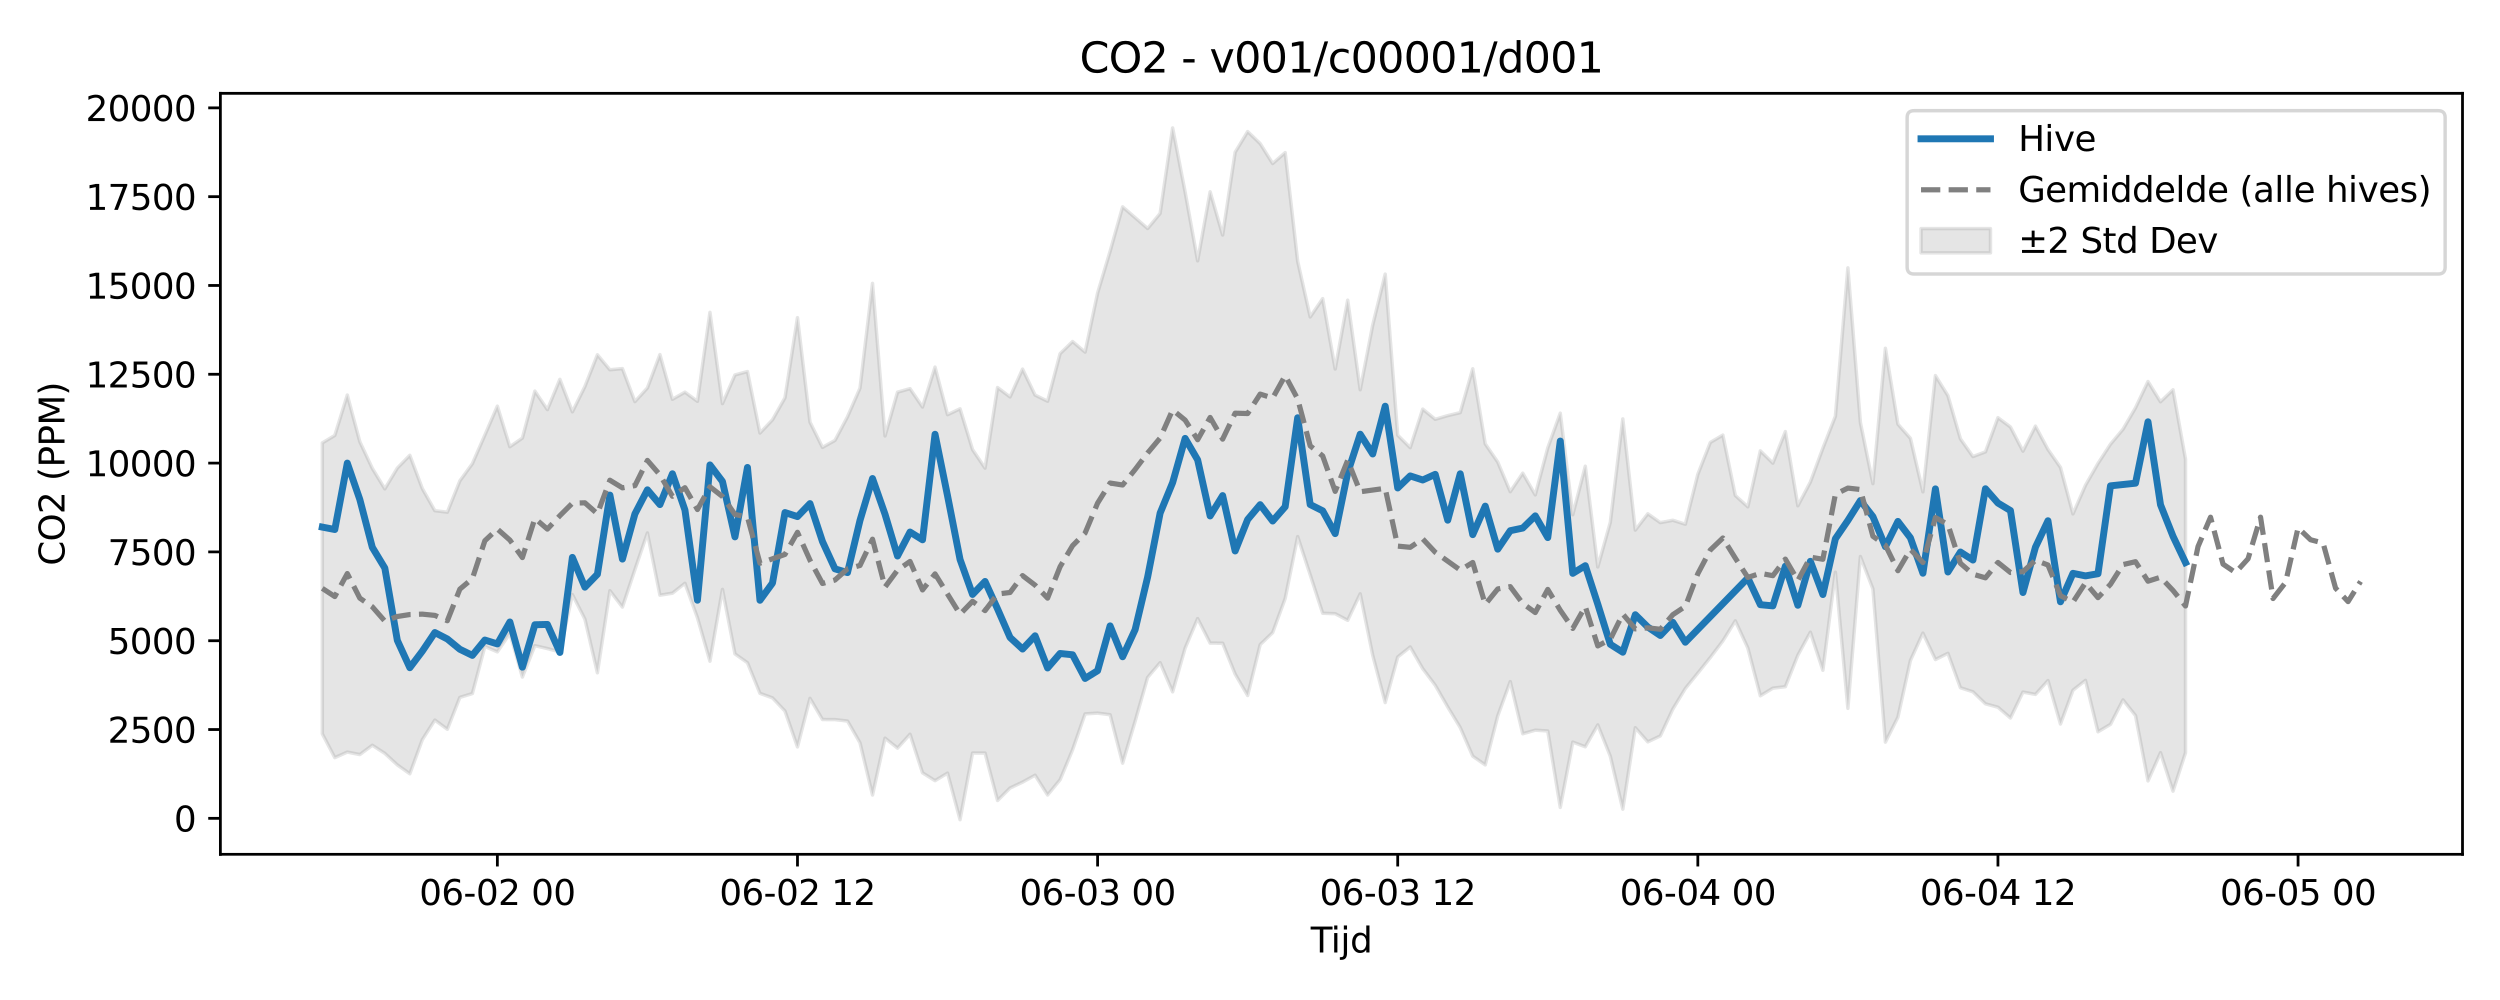 <?xml version="1.0" encoding="utf-8" standalone="no"?>
<!DOCTYPE svg PUBLIC "-//W3C//DTD SVG 1.1//EN"
  "http://www.w3.org/Graphics/SVG/1.1/DTD/svg11.dtd">
<svg xmlns:xlink="http://www.w3.org/1999/xlink" width="720pt" height="288pt" viewBox="0 0 720 288" xmlns="http://www.w3.org/2000/svg" version="1.1">
 <defs>
  <style type="text/css">*{stroke-linejoin: round; stroke-linecap: butt}</style>
 </defs>
 <g id="figure_1">
  <g id="patch_1">
   <path d="M 0 288 
L 720 288 
L 720 0 
L 0 0 
z
" style="fill: #ffffff"/>
  </g>
  <g id="axes_1">
   <g id="patch_2">
    <path d="M 63.47 246.04 
L 709.2 246.04 
L 709.2 26.88 
L 63.47 26.88 
z
" style="fill: #ffffff"/>
   </g>
   <g id="FillBetweenPolyCollection_1">
    <defs>
     <path id="md977f53e1f" d="M 92.821 -160.438 
L 92.821 -76.666 
L 96.423 -69.795 
L 100.024 -71.397 
L 103.626 -70.68 
L 107.227 -73.363 
L 110.828 -71.029 
L 114.43 -67.706 
L 118.031 -65.147 
L 121.633 -74.966 
L 125.234 -80.617 
L 128.835 -77.968 
L 132.437 -87.15 
L 136.038 -88.252 
L 139.639 -101.834 
L 143.241 -100.257 
L 146.842 -105.578 
L 150.444 -93.008 
L 154.045 -102.047 
L 157.646 -101.211 
L 161.248 -100.236 
L 164.849 -116.774 
L 168.451 -109.688 
L 172.052 -94.23 
L 175.653 -117.886 
L 179.255 -113.158 
L 182.856 -123.954 
L 186.458 -134.523 
L 190.059 -116.588 
L 193.66 -117.158 
L 197.262 -120.013 
L 200.863 -110.102 
L 204.465 -97.567 
L 208.066 -118.265 
L 211.667 -99.675 
L 215.269 -97.133 
L 218.87 -88.314 
L 222.472 -87.012 
L 226.073 -83.213 
L 229.674 -72.883 
L 233.276 -86.874 
L 236.877 -80.772 
L 240.479 -80.747 
L 244.08 -80.342 
L 247.681 -74.076 
L 251.283 -59.028 
L 254.884 -75.405 
L 258.486 -72.541 
L 262.087 -76.539 
L 265.688 -65.428 
L 269.29 -63.16 
L 272.891 -65.345 
L 276.492 -51.922 
L 280.094 -71.128 
L 283.695 -71.117 
L 287.297 -57.455 
L 290.898 -61.055 
L 294.499 -62.745 
L 298.101 -64.737 
L 301.702 -59.037 
L 305.304 -63.426 
L 308.905 -72.067 
L 312.506 -82.403 
L 316.108 -82.618 
L 319.709 -82.153 
L 323.311 -68.209 
L 326.912 -80.244 
L 330.513 -92.896 
L 334.115 -97.152 
L 337.716 -88.748 
L 341.318 -101.334 
L 344.919 -109.847 
L 348.52 -102.78 
L 352.122 -102.758 
L 355.723 -93.853 
L 359.325 -87.694 
L 362.926 -102.353 
L 366.527 -105.808 
L 370.129 -115.62 
L 373.73 -133.458 
L 377.332 -122.473 
L 380.933 -111.38 
L 384.534 -111.251 
L 388.136 -109.346 
L 391.737 -116.989 
L 395.338 -99.314 
L 398.94 -85.659 
L 402.541 -98.775 
L 406.143 -101.677 
L 409.744 -95.427 
L 413.345 -90.651 
L 416.947 -84.391 
L 420.548 -78.47 
L 424.15 -70.212 
L 427.751 -67.707 
L 431.352 -81.826 
L 434.954 -91.708 
L 438.555 -76.673 
L 442.157 -77.708 
L 445.758 -77.48 
L 449.359 -55.468 
L 452.961 -74.274 
L 456.562 -72.922 
L 460.164 -79.229 
L 463.765 -70.224 
L 467.366 -54.949 
L 470.968 -78.418 
L 474.569 -74.336 
L 478.171 -76.053 
L 481.772 -83.774 
L 485.373 -89.702 
L 488.975 -94.149 
L 492.576 -98.644 
L 496.178 -103.402 
L 499.779 -109.195 
L 503.38 -101.37 
L 506.982 -87.606 
L 510.583 -89.803 
L 514.184 -90.233 
L 517.786 -99.302 
L 521.387 -105.922 
L 524.989 -94.956 
L 528.59 -123.201 
L 532.191 -83.991 
L 535.793 -127.722 
L 539.394 -118.406 
L 542.996 -74.262 
L 546.597 -81.434 
L 550.198 -97.772 
L 553.8 -105.661 
L 557.401 -98.048 
L 561.003 -99.842 
L 564.604 -89.931 
L 568.205 -88.764 
L 571.807 -85.301 
L 575.408 -84.313 
L 579.01 -81.213 
L 582.611 -88.68 
L 586.212 -88.005 
L 589.814 -92 
L 593.415 -79.476 
L 597.017 -89.213 
L 600.618 -92.055 
L 604.219 -77.242 
L 607.821 -79.384 
L 611.422 -86.43 
L 615.024 -81.914 
L 618.625 -63.091 
L 622.226 -71.228 
L 625.828 -60.145 
L 629.429 -71.213 
L 629.429 -155.747 
L 629.429 -155.747 
L 625.828 -175.746 
L 622.226 -172.283 
L 618.625 -178.134 
L 615.024 -170.548 
L 611.422 -164.375 
L 607.821 -160.075 
L 604.219 -154.521 
L 600.618 -148.239 
L 597.017 -139.997 
L 593.415 -153.389 
L 589.814 -158.559 
L 586.212 -165.279 
L 582.611 -158.064 
L 579.01 -165.025 
L 575.408 -167.708 
L 571.807 -157.866 
L 568.205 -156.508 
L 564.604 -161.613 
L 561.003 -174.044 
L 557.401 -179.834 
L 553.8 -146.352 
L 550.198 -161.759 
L 546.597 -165.844 
L 542.996 -187.699 
L 539.394 -148.713 
L 535.793 -166.329 
L 532.191 -210.866 
L 528.59 -168.121 
L 524.989 -158.907 
L 521.387 -149.166 
L 517.786 -142.337 
L 514.184 -163.704 
L 510.583 -154.611 
L 506.982 -158.155 
L 503.38 -142.032 
L 499.779 -145.288 
L 496.178 -162.704 
L 492.576 -160.578 
L 488.975 -151.399 
L 485.373 -137.027 
L 481.772 -138.168 
L 478.171 -137.485 
L 474.569 -140.029 
L 470.968 -135.332 
L 467.366 -167.361 
L 463.765 -137.544 
L 460.164 -124.718 
L 456.562 -153.734 
L 452.961 -139.76 
L 449.359 -169.011 
L 445.758 -159.015 
L 442.157 -145.474 
L 438.555 -151.736 
L 434.954 -146.394 
L 431.352 -154.927 
L 427.751 -160.161 
L 424.15 -181.798 
L 420.548 -169.161 
L 416.947 -168.302 
L 413.345 -167.244 
L 409.744 -170.182 
L 406.143 -159.071 
L 402.541 -162.669 
L 398.94 -209.066 
L 395.338 -194.357 
L 391.737 -175.751 
L 388.136 -201.558 
L 384.534 -181.722 
L 380.933 -201.997 
L 377.332 -196.712 
L 373.73 -212.756 
L 370.129 -244.054 
L 366.527 -240.908 
L 362.926 -246.646 
L 359.325 -250.106 
L 355.723 -244.151 
L 352.122 -220.302 
L 348.52 -232.76 
L 344.919 -212.872 
L 341.318 -232.686 
L 337.716 -251.158 
L 334.115 -226.536 
L 330.513 -222.183 
L 326.912 -225.323 
L 323.311 -228.429 
L 319.709 -215.618 
L 316.108 -203.591 
L 312.506 -186.586 
L 308.905 -189.642 
L 305.304 -186.147 
L 301.702 -172.445 
L 298.101 -174.217 
L 294.499 -181.702 
L 290.898 -173.677 
L 287.297 -176.391 
L 283.695 -153.179 
L 280.094 -158.526 
L 276.492 -170.269 
L 272.891 -168.569 
L 269.29 -182.279 
L 265.688 -170.776 
L 262.087 -176.071 
L 258.486 -175.058 
L 254.884 -162.447 
L 251.283 -206.391 
L 247.681 -176.218 
L 244.08 -167.98 
L 240.479 -161.168 
L 236.877 -159.151 
L 233.276 -166.44 
L 229.674 -196.514 
L 226.073 -173.44 
L 222.472 -167.089 
L 218.87 -163.283 
L 215.269 -180.995 
L 211.667 -180.016 
L 208.066 -171.759 
L 204.465 -198.045 
L 200.863 -172.416 
L 197.262 -175.065 
L 193.66 -173.004 
L 190.059 -185.886 
L 186.458 -176.278 
L 182.856 -172.33 
L 179.255 -181.848 
L 175.653 -181.511 
L 172.052 -185.818 
L 168.451 -176.689 
L 164.849 -169.393 
L 161.248 -178.76 
L 157.646 -170.03 
L 154.045 -175.371 
L 150.444 -161.833 
L 146.842 -159.341 
L 143.241 -171.034 
L 139.639 -162.691 
L 136.038 -154.461 
L 132.437 -149.505 
L 128.835 -140.492 
L 125.234 -140.922 
L 121.633 -147.29 
L 118.031 -156.882 
L 114.43 -153.195 
L 110.828 -147.209 
L 107.227 -153.119 
L 103.626 -160.793 
L 100.024 -174.234 
L 96.423 -162.597 
L 92.821 -160.438 
z
" style="stroke: #808080; stroke-opacity: 0.2"/>
    </defs>
    <g clip-path="url(#pacf38c6a96)">
     <use xlink:href="#md977f53e1f" x="0" y="288" style="fill: #808080; fill-opacity: 0.2; stroke: #808080; stroke-opacity: 0.2"/>
    </g>
   </g>
   <g id="matplotlib.axis_1">
    <g id="xtick_1">
     <g id="line2d_1">
      <defs>
       <path id="m03b607ea4e" d="M 0 0 
L 0 3.5 
" style="stroke: #000000; stroke-width: 0.8"/>
      </defs>
      <g>
       <use xlink:href="#m03b607ea4e" x="143.241" y="246.04" style="stroke: #000000; stroke-width: 0.8"/>
      </g>
     </g>
     <g id="text_1">
      <!-- 06-02 00 -->
      <g transform="translate(120.76 260.638) scale(0.1 -0.1)">
       <defs>
        <path id="DejaVuSans-30" d="M 2034 4250 
Q 1547 4250 1301 3770 
Q 1056 3291 1056 2328 
Q 1056 1369 1301 889 
Q 1547 409 2034 409 
Q 2525 409 2770 889 
Q 3016 1369 3016 2328 
Q 3016 3291 2770 3770 
Q 2525 4250 2034 4250 
z
M 2034 4750 
Q 2819 4750 3233 4129 
Q 3647 3509 3647 2328 
Q 3647 1150 3233 529 
Q 2819 -91 2034 -91 
Q 1250 -91 836 529 
Q 422 1150 422 2328 
Q 422 3509 836 4129 
Q 1250 4750 2034 4750 
z
" transform="scale(0.016)"/>
        <path id="DejaVuSans-36" d="M 2113 2584 
Q 1688 2584 1439 2293 
Q 1191 2003 1191 1497 
Q 1191 994 1439 701 
Q 1688 409 2113 409 
Q 2538 409 2786 701 
Q 3034 994 3034 1497 
Q 3034 2003 2786 2293 
Q 2538 2584 2113 2584 
z
M 3366 4563 
L 3366 3988 
Q 3128 4100 2886 4159 
Q 2644 4219 2406 4219 
Q 1781 4219 1451 3797 
Q 1122 3375 1075 2522 
Q 1259 2794 1537 2939 
Q 1816 3084 2150 3084 
Q 2853 3084 3261 2657 
Q 3669 2231 3669 1497 
Q 3669 778 3244 343 
Q 2819 -91 2113 -91 
Q 1303 -91 875 529 
Q 447 1150 447 2328 
Q 447 3434 972 4092 
Q 1497 4750 2381 4750 
Q 2619 4750 2861 4703 
Q 3103 4656 3366 4563 
z
" transform="scale(0.016)"/>
        <path id="DejaVuSans-2d" d="M 313 2009 
L 1997 2009 
L 1997 1497 
L 313 1497 
L 313 2009 
z
" transform="scale(0.016)"/>
        <path id="DejaVuSans-32" d="M 1228 531 
L 3431 531 
L 3431 0 
L 469 0 
L 469 531 
Q 828 903 1448 1529 
Q 2069 2156 2228 2338 
Q 2531 2678 2651 2914 
Q 2772 3150 2772 3378 
Q 2772 3750 2511 3984 
Q 2250 4219 1831 4219 
Q 1534 4219 1204 4116 
Q 875 4013 500 3803 
L 500 4441 
Q 881 4594 1212 4672 
Q 1544 4750 1819 4750 
Q 2544 4750 2975 4387 
Q 3406 4025 3406 3419 
Q 3406 3131 3298 2873 
Q 3191 2616 2906 2266 
Q 2828 2175 2409 1742 
Q 1991 1309 1228 531 
z
" transform="scale(0.016)"/>
        <path id="DejaVuSans-20" transform="scale(0.016)"/>
       </defs>
       <use xlink:href="#DejaVuSans-30"/>
       <use xlink:href="#DejaVuSans-36" transform="translate(63.623 0)"/>
       <use xlink:href="#DejaVuSans-2d" transform="translate(127.246 0)"/>
       <use xlink:href="#DejaVuSans-30" transform="translate(163.33 0)"/>
       <use xlink:href="#DejaVuSans-32" transform="translate(226.953 0)"/>
       <use xlink:href="#DejaVuSans-20" transform="translate(290.576 0)"/>
       <use xlink:href="#DejaVuSans-30" transform="translate(322.363 0)"/>
       <use xlink:href="#DejaVuSans-30" transform="translate(385.986 0)"/>
      </g>
     </g>
    </g>
    <g id="xtick_2">
     <g id="line2d_2">
      <g>
       <use xlink:href="#m03b607ea4e" x="229.674" y="246.04" style="stroke: #000000; stroke-width: 0.8"/>
      </g>
     </g>
     <g id="text_2">
      <!-- 06-02 12 -->
      <g transform="translate(207.194 260.638) scale(0.1 -0.1)">
       <defs>
        <path id="DejaVuSans-31" d="M 794 531 
L 1825 531 
L 1825 4091 
L 703 3866 
L 703 4441 
L 1819 4666 
L 2450 4666 
L 2450 531 
L 3481 531 
L 3481 0 
L 794 0 
L 794 531 
z
" transform="scale(0.016)"/>
       </defs>
       <use xlink:href="#DejaVuSans-30"/>
       <use xlink:href="#DejaVuSans-36" transform="translate(63.623 0)"/>
       <use xlink:href="#DejaVuSans-2d" transform="translate(127.246 0)"/>
       <use xlink:href="#DejaVuSans-30" transform="translate(163.33 0)"/>
       <use xlink:href="#DejaVuSans-32" transform="translate(226.953 0)"/>
       <use xlink:href="#DejaVuSans-20" transform="translate(290.576 0)"/>
       <use xlink:href="#DejaVuSans-31" transform="translate(322.363 0)"/>
       <use xlink:href="#DejaVuSans-32" transform="translate(385.986 0)"/>
      </g>
     </g>
    </g>
    <g id="xtick_3">
     <g id="line2d_3">
      <g>
       <use xlink:href="#m03b607ea4e" x="316.108" y="246.04" style="stroke: #000000; stroke-width: 0.8"/>
      </g>
     </g>
     <g id="text_3">
      <!-- 06-03 00 -->
      <g transform="translate(293.627 260.638) scale(0.1 -0.1)">
       <defs>
        <path id="DejaVuSans-33" d="M 2597 2516 
Q 3050 2419 3304 2112 
Q 3559 1806 3559 1356 
Q 3559 666 3084 287 
Q 2609 -91 1734 -91 
Q 1441 -91 1130 -33 
Q 819 25 488 141 
L 488 750 
Q 750 597 1062 519 
Q 1375 441 1716 441 
Q 2309 441 2620 675 
Q 2931 909 2931 1356 
Q 2931 1769 2642 2001 
Q 2353 2234 1838 2234 
L 1294 2234 
L 1294 2753 
L 1863 2753 
Q 2328 2753 2575 2939 
Q 2822 3125 2822 3475 
Q 2822 3834 2567 4026 
Q 2313 4219 1838 4219 
Q 1578 4219 1281 4162 
Q 984 4106 628 3988 
L 628 4550 
Q 988 4650 1302 4700 
Q 1616 4750 1894 4750 
Q 2613 4750 3031 4423 
Q 3450 4097 3450 3541 
Q 3450 3153 3228 2886 
Q 3006 2619 2597 2516 
z
" transform="scale(0.016)"/>
       </defs>
       <use xlink:href="#DejaVuSans-30"/>
       <use xlink:href="#DejaVuSans-36" transform="translate(63.623 0)"/>
       <use xlink:href="#DejaVuSans-2d" transform="translate(127.246 0)"/>
       <use xlink:href="#DejaVuSans-30" transform="translate(163.33 0)"/>
       <use xlink:href="#DejaVuSans-33" transform="translate(226.953 0)"/>
       <use xlink:href="#DejaVuSans-20" transform="translate(290.576 0)"/>
       <use xlink:href="#DejaVuSans-30" transform="translate(322.363 0)"/>
       <use xlink:href="#DejaVuSans-30" transform="translate(385.986 0)"/>
      </g>
     </g>
    </g>
    <g id="xtick_4">
     <g id="line2d_4">
      <g>
       <use xlink:href="#m03b607ea4e" x="402.541" y="246.04" style="stroke: #000000; stroke-width: 0.8"/>
      </g>
     </g>
     <g id="text_4">
      <!-- 06-03 12 -->
      <g transform="translate(380.061 260.638) scale(0.1 -0.1)">
       <use xlink:href="#DejaVuSans-30"/>
       <use xlink:href="#DejaVuSans-36" transform="translate(63.623 0)"/>
       <use xlink:href="#DejaVuSans-2d" transform="translate(127.246 0)"/>
       <use xlink:href="#DejaVuSans-30" transform="translate(163.33 0)"/>
       <use xlink:href="#DejaVuSans-33" transform="translate(226.953 0)"/>
       <use xlink:href="#DejaVuSans-20" transform="translate(290.576 0)"/>
       <use xlink:href="#DejaVuSans-31" transform="translate(322.363 0)"/>
       <use xlink:href="#DejaVuSans-32" transform="translate(385.986 0)"/>
      </g>
     </g>
    </g>
    <g id="xtick_5">
     <g id="line2d_5">
      <g>
       <use xlink:href="#m03b607ea4e" x="488.975" y="246.04" style="stroke: #000000; stroke-width: 0.8"/>
      </g>
     </g>
     <g id="text_5">
      <!-- 06-04 00 -->
      <g transform="translate(466.494 260.638) scale(0.1 -0.1)">
       <defs>
        <path id="DejaVuSans-34" d="M 2419 4116 
L 825 1625 
L 2419 1625 
L 2419 4116 
z
M 2253 4666 
L 3047 4666 
L 3047 1625 
L 3713 1625 
L 3713 1100 
L 3047 1100 
L 3047 0 
L 2419 0 
L 2419 1100 
L 313 1100 
L 313 1709 
L 2253 4666 
z
" transform="scale(0.016)"/>
       </defs>
       <use xlink:href="#DejaVuSans-30"/>
       <use xlink:href="#DejaVuSans-36" transform="translate(63.623 0)"/>
       <use xlink:href="#DejaVuSans-2d" transform="translate(127.246 0)"/>
       <use xlink:href="#DejaVuSans-30" transform="translate(163.33 0)"/>
       <use xlink:href="#DejaVuSans-34" transform="translate(226.953 0)"/>
       <use xlink:href="#DejaVuSans-20" transform="translate(290.576 0)"/>
       <use xlink:href="#DejaVuSans-30" transform="translate(322.363 0)"/>
       <use xlink:href="#DejaVuSans-30" transform="translate(385.986 0)"/>
      </g>
     </g>
    </g>
    <g id="xtick_6">
     <g id="line2d_6">
      <g>
       <use xlink:href="#m03b607ea4e" x="575.408" y="246.04" style="stroke: #000000; stroke-width: 0.8"/>
      </g>
     </g>
     <g id="text_6">
      <!-- 06-04 12 -->
      <g transform="translate(552.928 260.638) scale(0.1 -0.1)">
       <use xlink:href="#DejaVuSans-30"/>
       <use xlink:href="#DejaVuSans-36" transform="translate(63.623 0)"/>
       <use xlink:href="#DejaVuSans-2d" transform="translate(127.246 0)"/>
       <use xlink:href="#DejaVuSans-30" transform="translate(163.33 0)"/>
       <use xlink:href="#DejaVuSans-34" transform="translate(226.953 0)"/>
       <use xlink:href="#DejaVuSans-20" transform="translate(290.576 0)"/>
       <use xlink:href="#DejaVuSans-31" transform="translate(322.363 0)"/>
       <use xlink:href="#DejaVuSans-32" transform="translate(385.986 0)"/>
      </g>
     </g>
    </g>
    <g id="xtick_7">
     <g id="line2d_7">
      <g>
       <use xlink:href="#m03b607ea4e" x="661.842" y="246.04" style="stroke: #000000; stroke-width: 0.8"/>
      </g>
     </g>
     <g id="text_7">
      <!-- 06-05 00 -->
      <g transform="translate(639.361 260.638) scale(0.1 -0.1)">
       <defs>
        <path id="DejaVuSans-35" d="M 691 4666 
L 3169 4666 
L 3169 4134 
L 1269 4134 
L 1269 2991 
Q 1406 3038 1543 3061 
Q 1681 3084 1819 3084 
Q 2600 3084 3056 2656 
Q 3513 2228 3513 1497 
Q 3513 744 3044 326 
Q 2575 -91 1722 -91 
Q 1428 -91 1123 -41 
Q 819 9 494 109 
L 494 744 
Q 775 591 1075 516 
Q 1375 441 1709 441 
Q 2250 441 2565 725 
Q 2881 1009 2881 1497 
Q 2881 1984 2565 2268 
Q 2250 2553 1709 2553 
Q 1456 2553 1204 2497 
Q 953 2441 691 2322 
L 691 4666 
z
" transform="scale(0.016)"/>
       </defs>
       <use xlink:href="#DejaVuSans-30"/>
       <use xlink:href="#DejaVuSans-36" transform="translate(63.623 0)"/>
       <use xlink:href="#DejaVuSans-2d" transform="translate(127.246 0)"/>
       <use xlink:href="#DejaVuSans-30" transform="translate(163.33 0)"/>
       <use xlink:href="#DejaVuSans-35" transform="translate(226.953 0)"/>
       <use xlink:href="#DejaVuSans-20" transform="translate(290.576 0)"/>
       <use xlink:href="#DejaVuSans-30" transform="translate(322.363 0)"/>
       <use xlink:href="#DejaVuSans-30" transform="translate(385.986 0)"/>
      </g>
     </g>
    </g>
    <g id="text_8">
     <!-- Tijd -->
     <g transform="translate(377.485 274.317) scale(0.1 -0.1)">
      <defs>
       <path id="DejaVuSans-54" d="M -19 4666 
L 3928 4666 
L 3928 4134 
L 2272 4134 
L 2272 0 
L 1638 0 
L 1638 4134 
L -19 4134 
L -19 4666 
z
" transform="scale(0.016)"/>
       <path id="DejaVuSans-69" d="M 603 3500 
L 1178 3500 
L 1178 0 
L 603 0 
L 603 3500 
z
M 603 4863 
L 1178 4863 
L 1178 4134 
L 603 4134 
L 603 4863 
z
" transform="scale(0.016)"/>
       <path id="DejaVuSans-6a" d="M 603 3500 
L 1178 3500 
L 1178 -63 
Q 1178 -731 923 -1031 
Q 669 -1331 103 -1331 
L -116 -1331 
L -116 -844 
L 38 -844 
Q 366 -844 484 -692 
Q 603 -541 603 -63 
L 603 3500 
z
M 603 4863 
L 1178 4863 
L 1178 4134 
L 603 4134 
L 603 4863 
z
" transform="scale(0.016)"/>
       <path id="DejaVuSans-64" d="M 2906 2969 
L 2906 4863 
L 3481 4863 
L 3481 0 
L 2906 0 
L 2906 525 
Q 2725 213 2448 61 
Q 2172 -91 1784 -91 
Q 1150 -91 751 415 
Q 353 922 353 1747 
Q 353 2572 751 3078 
Q 1150 3584 1784 3584 
Q 2172 3584 2448 3432 
Q 2725 3281 2906 2969 
z
M 947 1747 
Q 947 1113 1208 752 
Q 1469 391 1925 391 
Q 2381 391 2643 752 
Q 2906 1113 2906 1747 
Q 2906 2381 2643 2742 
Q 2381 3103 1925 3103 
Q 1469 3103 1208 2742 
Q 947 2381 947 1747 
z
" transform="scale(0.016)"/>
      </defs>
      <use xlink:href="#DejaVuSans-54"/>
      <use xlink:href="#DejaVuSans-69" transform="translate(57.959 0)"/>
      <use xlink:href="#DejaVuSans-6a" transform="translate(85.742 0)"/>
      <use xlink:href="#DejaVuSans-64" transform="translate(113.525 0)"/>
     </g>
    </g>
   </g>
   <g id="matplotlib.axis_2">
    <g id="ytick_1">
     <g id="line2d_8">
      <defs>
       <path id="m7df8b1a433" d="M 0 0 
L -3.5 0 
" style="stroke: #000000; stroke-width: 0.8"/>
      </defs>
      <g>
       <use xlink:href="#m7df8b1a433" x="63.47" y="235.682" style="stroke: #000000; stroke-width: 0.8"/>
      </g>
     </g>
     <g id="text_9">
      <!-- 0 -->
      <g transform="translate(50.108 239.481) scale(0.1 -0.1)">
       <use xlink:href="#DejaVuSans-30"/>
      </g>
     </g>
    </g>
    <g id="ytick_2">
     <g id="line2d_9">
      <g>
       <use xlink:href="#m7df8b1a433" x="63.47" y="210.104" style="stroke: #000000; stroke-width: 0.8"/>
      </g>
     </g>
     <g id="text_10">
      <!-- 2500 -->
      <g transform="translate(31.02 213.903) scale(0.1 -0.1)">
       <use xlink:href="#DejaVuSans-32"/>
       <use xlink:href="#DejaVuSans-35" transform="translate(63.623 0)"/>
       <use xlink:href="#DejaVuSans-30" transform="translate(127.246 0)"/>
       <use xlink:href="#DejaVuSans-30" transform="translate(190.869 0)"/>
      </g>
     </g>
    </g>
    <g id="ytick_3">
     <g id="line2d_10">
      <g>
       <use xlink:href="#m7df8b1a433" x="63.47" y="184.527" style="stroke: #000000; stroke-width: 0.8"/>
      </g>
     </g>
     <g id="text_11">
      <!-- 5000 -->
      <g transform="translate(31.02 188.326) scale(0.1 -0.1)">
       <use xlink:href="#DejaVuSans-35"/>
       <use xlink:href="#DejaVuSans-30" transform="translate(63.623 0)"/>
       <use xlink:href="#DejaVuSans-30" transform="translate(127.246 0)"/>
       <use xlink:href="#DejaVuSans-30" transform="translate(190.869 0)"/>
      </g>
     </g>
    </g>
    <g id="ytick_4">
     <g id="line2d_11">
      <g>
       <use xlink:href="#m7df8b1a433" x="63.47" y="158.949" style="stroke: #000000; stroke-width: 0.8"/>
      </g>
     </g>
     <g id="text_12">
      <!-- 7500 -->
      <g transform="translate(31.02 162.749) scale(0.1 -0.1)">
       <defs>
        <path id="DejaVuSans-37" d="M 525 4666 
L 3525 4666 
L 3525 4397 
L 1831 0 
L 1172 0 
L 2766 4134 
L 525 4134 
L 525 4666 
z
" transform="scale(0.016)"/>
       </defs>
       <use xlink:href="#DejaVuSans-37"/>
       <use xlink:href="#DejaVuSans-35" transform="translate(63.623 0)"/>
       <use xlink:href="#DejaVuSans-30" transform="translate(127.246 0)"/>
       <use xlink:href="#DejaVuSans-30" transform="translate(190.869 0)"/>
      </g>
     </g>
    </g>
    <g id="ytick_5">
     <g id="line2d_12">
      <g>
       <use xlink:href="#m7df8b1a433" x="63.47" y="133.372" style="stroke: #000000; stroke-width: 0.8"/>
      </g>
     </g>
     <g id="text_13">
      <!-- 10000 -->
      <g transform="translate(24.657 137.171) scale(0.1 -0.1)">
       <use xlink:href="#DejaVuSans-31"/>
       <use xlink:href="#DejaVuSans-30" transform="translate(63.623 0)"/>
       <use xlink:href="#DejaVuSans-30" transform="translate(127.246 0)"/>
       <use xlink:href="#DejaVuSans-30" transform="translate(190.869 0)"/>
       <use xlink:href="#DejaVuSans-30" transform="translate(254.492 0)"/>
      </g>
     </g>
    </g>
    <g id="ytick_6">
     <g id="line2d_13">
      <g>
       <use xlink:href="#m7df8b1a433" x="63.47" y="107.795" style="stroke: #000000; stroke-width: 0.8"/>
      </g>
     </g>
     <g id="text_14">
      <!-- 12500 -->
      <g transform="translate(24.657 111.594) scale(0.1 -0.1)">
       <use xlink:href="#DejaVuSans-31"/>
       <use xlink:href="#DejaVuSans-32" transform="translate(63.623 0)"/>
       <use xlink:href="#DejaVuSans-35" transform="translate(127.246 0)"/>
       <use xlink:href="#DejaVuSans-30" transform="translate(190.869 0)"/>
       <use xlink:href="#DejaVuSans-30" transform="translate(254.492 0)"/>
      </g>
     </g>
    </g>
    <g id="ytick_7">
     <g id="line2d_14">
      <g>
       <use xlink:href="#m7df8b1a433" x="63.47" y="82.217" style="stroke: #000000; stroke-width: 0.8"/>
      </g>
     </g>
     <g id="text_15">
      <!-- 15000 -->
      <g transform="translate(24.657 86.016) scale(0.1 -0.1)">
       <use xlink:href="#DejaVuSans-31"/>
       <use xlink:href="#DejaVuSans-35" transform="translate(63.623 0)"/>
       <use xlink:href="#DejaVuSans-30" transform="translate(127.246 0)"/>
       <use xlink:href="#DejaVuSans-30" transform="translate(190.869 0)"/>
       <use xlink:href="#DejaVuSans-30" transform="translate(254.492 0)"/>
      </g>
     </g>
    </g>
    <g id="ytick_8">
     <g id="line2d_15">
      <g>
       <use xlink:href="#m7df8b1a433" x="63.47" y="56.64" style="stroke: #000000; stroke-width: 0.8"/>
      </g>
     </g>
     <g id="text_16">
      <!-- 17500 -->
      <g transform="translate(24.657 60.439) scale(0.1 -0.1)">
       <use xlink:href="#DejaVuSans-31"/>
       <use xlink:href="#DejaVuSans-37" transform="translate(63.623 0)"/>
       <use xlink:href="#DejaVuSans-35" transform="translate(127.246 0)"/>
       <use xlink:href="#DejaVuSans-30" transform="translate(190.869 0)"/>
       <use xlink:href="#DejaVuSans-30" transform="translate(254.492 0)"/>
      </g>
     </g>
    </g>
    <g id="ytick_9">
     <g id="line2d_16">
      <g>
       <use xlink:href="#m7df8b1a433" x="63.47" y="31.062" style="stroke: #000000; stroke-width: 0.8"/>
      </g>
     </g>
     <g id="text_17">
      <!-- 20000 -->
      <g transform="translate(24.657 34.862) scale(0.1 -0.1)">
       <use xlink:href="#DejaVuSans-32"/>
       <use xlink:href="#DejaVuSans-30" transform="translate(63.623 0)"/>
       <use xlink:href="#DejaVuSans-30" transform="translate(127.246 0)"/>
       <use xlink:href="#DejaVuSans-30" transform="translate(190.869 0)"/>
       <use xlink:href="#DejaVuSans-30" transform="translate(254.492 0)"/>
      </g>
     </g>
    </g>
    <g id="text_18">
     <!-- CO2 (PPM) -->
     <g transform="translate(18.578 162.903) rotate(-90) scale(0.1 -0.1)">
      <defs>
       <path id="DejaVuSans-43" d="M 4122 4306 
L 4122 3641 
Q 3803 3938 3442 4084 
Q 3081 4231 2675 4231 
Q 1875 4231 1450 3742 
Q 1025 3253 1025 2328 
Q 1025 1406 1450 917 
Q 1875 428 2675 428 
Q 3081 428 3442 575 
Q 3803 722 4122 1019 
L 4122 359 
Q 3791 134 3420 21 
Q 3050 -91 2638 -91 
Q 1578 -91 968 557 
Q 359 1206 359 2328 
Q 359 3453 968 4101 
Q 1578 4750 2638 4750 
Q 3056 4750 3426 4639 
Q 3797 4528 4122 4306 
z
" transform="scale(0.016)"/>
       <path id="DejaVuSans-4f" d="M 2522 4238 
Q 1834 4238 1429 3725 
Q 1025 3213 1025 2328 
Q 1025 1447 1429 934 
Q 1834 422 2522 422 
Q 3209 422 3611 934 
Q 4013 1447 4013 2328 
Q 4013 3213 3611 3725 
Q 3209 4238 2522 4238 
z
M 2522 4750 
Q 3503 4750 4090 4092 
Q 4678 3434 4678 2328 
Q 4678 1225 4090 567 
Q 3503 -91 2522 -91 
Q 1538 -91 948 565 
Q 359 1222 359 2328 
Q 359 3434 948 4092 
Q 1538 4750 2522 4750 
z
" transform="scale(0.016)"/>
       <path id="DejaVuSans-28" d="M 1984 4856 
Q 1566 4138 1362 3434 
Q 1159 2731 1159 2009 
Q 1159 1288 1364 580 
Q 1569 -128 1984 -844 
L 1484 -844 
Q 1016 -109 783 600 
Q 550 1309 550 2009 
Q 550 2706 781 3412 
Q 1013 4119 1484 4856 
L 1984 4856 
z
" transform="scale(0.016)"/>
       <path id="DejaVuSans-50" d="M 1259 4147 
L 1259 2394 
L 2053 2394 
Q 2494 2394 2734 2622 
Q 2975 2850 2975 3272 
Q 2975 3691 2734 3919 
Q 2494 4147 2053 4147 
L 1259 4147 
z
M 628 4666 
L 2053 4666 
Q 2838 4666 3239 4311 
Q 3641 3956 3641 3272 
Q 3641 2581 3239 2228 
Q 2838 1875 2053 1875 
L 1259 1875 
L 1259 0 
L 628 0 
L 628 4666 
z
" transform="scale(0.016)"/>
       <path id="DejaVuSans-4d" d="M 628 4666 
L 1569 4666 
L 2759 1491 
L 3956 4666 
L 4897 4666 
L 4897 0 
L 4281 0 
L 4281 4097 
L 3078 897 
L 2444 897 
L 1241 4097 
L 1241 0 
L 628 0 
L 628 4666 
z
" transform="scale(0.016)"/>
       <path id="DejaVuSans-29" d="M 513 4856 
L 1013 4856 
Q 1481 4119 1714 3412 
Q 1947 2706 1947 2009 
Q 1947 1309 1714 600 
Q 1481 -109 1013 -844 
L 513 -844 
Q 928 -128 1133 580 
Q 1338 1288 1338 2009 
Q 1338 2731 1133 3434 
Q 928 4138 513 4856 
z
" transform="scale(0.016)"/>
      </defs>
      <use xlink:href="#DejaVuSans-43"/>
      <use xlink:href="#DejaVuSans-4f" transform="translate(69.824 0)"/>
      <use xlink:href="#DejaVuSans-32" transform="translate(148.535 0)"/>
      <use xlink:href="#DejaVuSans-20" transform="translate(212.158 0)"/>
      <use xlink:href="#DejaVuSans-28" transform="translate(243.945 0)"/>
      <use xlink:href="#DejaVuSans-50" transform="translate(282.959 0)"/>
      <use xlink:href="#DejaVuSans-50" transform="translate(343.262 0)"/>
      <use xlink:href="#DejaVuSans-4d" transform="translate(403.564 0)"/>
      <use xlink:href="#DejaVuSans-29" transform="translate(489.844 0)"/>
     </g>
    </g>
   </g>
   <g id="line2d_17">
    <path d="M 92.821 151.803 
L 96.423 152.499 
L 100.024 133.377 
L 103.626 143.842 
L 107.227 157.633 
L 110.828 163.604 
L 114.43 184.431 
L 118.031 192.299 
L 121.633 187.528 
L 125.234 182.17 
L 128.835 184.029 
L 132.437 186.989 
L 136.038 188.749 
L 139.639 184.332 
L 143.241 185.451 
L 146.842 179.132 
L 150.444 192.142 
L 154.045 179.926 
L 157.646 179.838 
L 161.248 187.903 
L 164.849 160.535 
L 168.451 169.104 
L 172.052 165.39 
L 175.653 142.59 
L 179.255 161.016 
L 182.856 148.002 
L 186.458 141.072 
L 190.059 145.317 
L 193.66 136.451 
L 197.262 146.887 
L 200.863 172.853 
L 204.465 133.899 
L 208.066 138.661 
L 211.667 154.617 
L 215.269 134.63 
L 218.87 172.874 
L 222.472 167.927 
L 226.073 147.613 
L 229.674 148.776 
L 233.276 145.04 
L 236.877 155.976 
L 240.479 163.833 
L 244.08 164.904 
L 247.681 149.857 
L 251.283 137.817 
L 254.884 148.098 
L 258.486 160.131 
L 262.087 153.225 
L 265.688 155.461 
L 269.29 125.075 
L 272.891 142.795 
L 276.492 161.118 
L 280.094 171.199 
L 283.695 167.462 
L 287.297 175.367 
L 290.898 183.599 
L 294.499 186.924 
L 298.101 183.112 
L 301.702 192.374 
L 305.304 188.2 
L 308.905 188.578 
L 312.506 195.395 
L 316.108 193.162 
L 319.709 180.254 
L 323.311 189.144 
L 326.912 181.352 
L 330.513 166.21 
L 334.115 147.777 
L 337.716 138.999 
L 341.318 126.261 
L 344.919 132.444 
L 348.52 148.591 
L 352.122 142.733 
L 355.723 158.677 
L 359.325 149.626 
L 362.926 145.347 
L 366.527 150.054 
L 370.129 145.941 
L 373.73 120.314 
L 377.332 145.305 
L 380.933 147.119 
L 384.534 153.68 
L 388.136 136.148 
L 391.737 125.054 
L 395.338 130.743 
L 398.94 116.992 
L 402.541 140.534 
L 406.143 137.062 
L 409.744 138.237 
L 413.345 136.615 
L 416.947 149.813 
L 420.548 136.455 
L 424.15 153.977 
L 427.751 145.772 
L 431.352 158.158 
L 434.954 152.841 
L 438.555 152.081 
L 442.157 148.57 
L 445.758 154.821 
L 449.359 127.029 
L 452.961 165.122 
L 456.562 162.919 
L 460.164 174.02 
L 463.765 185.557 
L 467.366 187.838 
L 470.968 177.041 
L 474.569 180.591 
L 478.171 183.019 
L 481.772 179.224 
L 485.373 184.962 
L 503.38 166.469 
L 506.982 174.153 
L 510.583 174.49 
L 514.184 163.066 
L 517.786 174.316 
L 521.387 161.664 
L 524.989 171.227 
L 528.59 155.154 
L 532.191 149.888 
L 535.793 144.172 
L 539.394 148.78 
L 542.996 157.44 
L 546.597 150.171 
L 550.198 154.884 
L 553.8 165.088 
L 557.401 140.8 
L 561.003 164.73 
L 564.604 158.985 
L 568.205 161.292 
L 571.807 140.762 
L 575.408 144.875 
L 579.01 147.041 
L 582.611 170.643 
L 586.212 157.582 
L 589.814 149.98 
L 593.415 173.314 
L 597.017 165.122 
L 600.618 165.855 
L 604.219 165.236 
L 607.821 139.923 
L 615.024 139.159 
L 618.625 121.484 
L 622.226 145.373 
L 625.828 154.451 
L 629.429 162.019 
L 629.429 162.019 
" clip-path="url(#pacf38c6a96)" style="fill: none; stroke: #1f77b4; stroke-width: 2; stroke-linecap: square"/>
   </g>
   <g id="line2d_18">
    <path d="M 92.821 169.448 
L 96.423 171.804 
L 100.024 165.184 
L 103.626 172.263 
L 107.227 174.759 
L 110.828 178.881 
L 114.43 177.549 
L 118.031 176.986 
L 121.633 176.872 
L 125.234 177.231 
L 128.835 178.77 
L 132.437 169.672 
L 136.038 166.644 
L 139.639 155.737 
L 143.241 152.355 
L 146.842 155.541 
L 150.444 160.58 
L 154.045 149.291 
L 157.646 152.379 
L 161.248 148.502 
L 164.849 144.916 
L 168.451 144.811 
L 172.052 147.976 
L 175.653 138.301 
L 179.255 140.497 
L 182.856 139.858 
L 186.458 132.6 
L 190.059 136.763 
L 193.66 142.919 
L 197.262 140.461 
L 200.863 146.741 
L 204.465 140.194 
L 208.066 142.988 
L 211.667 148.155 
L 215.269 148.936 
L 218.87 162.202 
L 226.073 159.673 
L 229.674 153.301 
L 233.276 161.343 
L 236.877 168.038 
L 240.479 167.043 
L 244.08 163.839 
L 247.681 162.853 
L 251.283 155.29 
L 254.884 169.074 
L 258.486 164.201 
L 262.087 161.695 
L 265.688 169.898 
L 269.29 165.281 
L 276.492 176.905 
L 280.094 173.173 
L 283.695 175.852 
L 287.297 171.077 
L 290.898 170.634 
L 294.499 165.777 
L 298.101 168.523 
L 301.702 172.259 
L 305.304 163.213 
L 308.905 157.145 
L 312.506 153.506 
L 316.108 144.895 
L 319.709 139.115 
L 323.311 139.681 
L 326.912 135.216 
L 330.513 130.461 
L 334.115 126.156 
L 337.716 118.047 
L 341.318 120.99 
L 344.919 126.64 
L 348.52 120.23 
L 352.122 126.47 
L 355.723 118.998 
L 359.325 119.1 
L 362.926 113.501 
L 366.527 114.642 
L 370.129 108.163 
L 373.73 114.893 
L 377.332 128.408 
L 380.933 131.312 
L 384.534 141.513 
L 388.136 132.548 
L 391.737 141.63 
L 398.94 140.637 
L 402.541 157.278 
L 406.143 157.626 
L 409.744 155.196 
L 413.345 159.053 
L 420.548 164.184 
L 424.15 161.995 
L 427.751 174.066 
L 431.352 169.623 
L 434.954 168.949 
L 438.555 173.795 
L 442.157 176.409 
L 445.758 169.753 
L 449.359 175.761 
L 452.961 180.983 
L 456.562 174.672 
L 460.164 186.026 
L 463.765 184.116 
L 467.366 176.845 
L 470.968 181.125 
L 474.569 180.817 
L 478.171 181.231 
L 481.772 177.029 
L 485.373 174.636 
L 488.975 165.226 
L 492.576 158.389 
L 496.178 154.947 
L 499.779 160.759 
L 503.38 166.299 
L 506.982 165.119 
L 510.583 165.793 
L 514.184 161.031 
L 517.786 167.181 
L 521.387 160.456 
L 524.989 161.068 
L 528.59 142.339 
L 532.191 140.571 
L 535.793 140.974 
L 539.394 154.44 
L 542.996 157.019 
L 546.597 164.361 
L 550.198 158.234 
L 553.8 161.994 
L 557.401 149.059 
L 561.003 151.057 
L 564.604 162.228 
L 568.205 165.364 
L 571.807 166.416 
L 575.408 161.989 
L 579.01 164.881 
L 582.611 164.628 
L 586.212 161.358 
L 589.814 162.721 
L 593.415 171.568 
L 597.017 173.395 
L 600.618 167.853 
L 604.219 172.118 
L 607.821 168.271 
L 611.422 162.597 
L 615.024 161.769 
L 618.625 167.387 
L 622.226 166.244 
L 625.828 170.054 
L 629.429 174.52 
L 633.031 157.408 
L 636.632 148.957 
L 640.233 162.465 
L 643.835 164.904 
L 647.436 160.931 
L 651.037 148.947 
L 654.639 172.372 
L 658.24 167.748 
L 661.842 152.006 
L 665.443 155.45 
L 669.044 156.388 
L 672.646 169.395 
L 676.247 173.259 
L 679.849 167.467 
L 679.849 167.467 
" clip-path="url(#pacf38c6a96)" style="fill: none; stroke-dasharray: 5.55,2.4; stroke-dashoffset: 0; stroke: #808080; stroke-width: 1.5"/>
   </g>
   <g id="patch_3">
    <path d="M 63.47 246.04 
L 63.47 26.88 
" style="fill: none; stroke: #000000; stroke-width: 0.8; stroke-linejoin: miter; stroke-linecap: square"/>
   </g>
   <g id="patch_4">
    <path d="M 709.2 246.04 
L 709.2 26.88 
" style="fill: none; stroke: #000000; stroke-width: 0.8; stroke-linejoin: miter; stroke-linecap: square"/>
   </g>
   <g id="patch_5">
    <path d="M 63.47 246.04 
L 709.2 246.04 
" style="fill: none; stroke: #000000; stroke-width: 0.8; stroke-linejoin: miter; stroke-linecap: square"/>
   </g>
   <g id="patch_6">
    <path d="M 63.47 26.88 
L 709.2 26.88 
" style="fill: none; stroke: #000000; stroke-width: 0.8; stroke-linejoin: miter; stroke-linecap: square"/>
   </g>
   <g id="text_19">
    <!-- CO2 - v001/c00001/d001 -->
    <g transform="translate(310.932 20.88) scale(0.12 -0.12)">
     <defs>
      <path id="DejaVuSans-76" d="M 191 3500 
L 800 3500 
L 1894 563 
L 2988 3500 
L 3597 3500 
L 2284 0 
L 1503 0 
L 191 3500 
z
" transform="scale(0.016)"/>
      <path id="DejaVuSans-2f" d="M 1625 4666 
L 2156 4666 
L 531 -594 
L 0 -594 
L 1625 4666 
z
" transform="scale(0.016)"/>
      <path id="DejaVuSans-63" d="M 3122 3366 
L 3122 2828 
Q 2878 2963 2633 3030 
Q 2388 3097 2138 3097 
Q 1578 3097 1268 2742 
Q 959 2388 959 1747 
Q 959 1106 1268 751 
Q 1578 397 2138 397 
Q 2388 397 2633 464 
Q 2878 531 3122 666 
L 3122 134 
Q 2881 22 2623 -34 
Q 2366 -91 2075 -91 
Q 1284 -91 818 406 
Q 353 903 353 1747 
Q 353 2603 823 3093 
Q 1294 3584 2113 3584 
Q 2378 3584 2631 3529 
Q 2884 3475 3122 3366 
z
" transform="scale(0.016)"/>
     </defs>
     <use xlink:href="#DejaVuSans-43"/>
     <use xlink:href="#DejaVuSans-4f" transform="translate(69.824 0)"/>
     <use xlink:href="#DejaVuSans-32" transform="translate(148.535 0)"/>
     <use xlink:href="#DejaVuSans-20" transform="translate(212.158 0)"/>
     <use xlink:href="#DejaVuSans-2d" transform="translate(243.945 0)"/>
     <use xlink:href="#DejaVuSans-20" transform="translate(280.029 0)"/>
     <use xlink:href="#DejaVuSans-76" transform="translate(311.816 0)"/>
     <use xlink:href="#DejaVuSans-30" transform="translate(370.996 0)"/>
     <use xlink:href="#DejaVuSans-30" transform="translate(434.619 0)"/>
     <use xlink:href="#DejaVuSans-31" transform="translate(498.242 0)"/>
     <use xlink:href="#DejaVuSans-2f" transform="translate(561.865 0)"/>
     <use xlink:href="#DejaVuSans-63" transform="translate(595.557 0)"/>
     <use xlink:href="#DejaVuSans-30" transform="translate(650.537 0)"/>
     <use xlink:href="#DejaVuSans-30" transform="translate(714.16 0)"/>
     <use xlink:href="#DejaVuSans-30" transform="translate(777.783 0)"/>
     <use xlink:href="#DejaVuSans-30" transform="translate(841.406 0)"/>
     <use xlink:href="#DejaVuSans-31" transform="translate(905.029 0)"/>
     <use xlink:href="#DejaVuSans-2f" transform="translate(968.652 0)"/>
     <use xlink:href="#DejaVuSans-64" transform="translate(1002.344 0)"/>
     <use xlink:href="#DejaVuSans-30" transform="translate(1065.82 0)"/>
     <use xlink:href="#DejaVuSans-30" transform="translate(1129.443 0)"/>
     <use xlink:href="#DejaVuSans-31" transform="translate(1193.066 0)"/>
    </g>
   </g>
   <g id="legend_1">
    <g id="patch_7">
     <path d="M 551.256 78.914 
L 702.2 78.914 
Q 704.2 78.914 704.2 76.914 
L 704.2 33.88 
Q 704.2 31.88 702.2 31.88 
L 551.256 31.88 
Q 549.256 31.88 549.256 33.88 
L 549.256 76.914 
Q 549.256 78.914 551.256 78.914 
z
" style="fill: #ffffff; opacity: 0.8; stroke: #cccccc; stroke-linejoin: miter"/>
    </g>
    <g id="line2d_19">
     <path d="M 553.256 39.978 
L 563.256 39.978 
L 573.256 39.978 
" style="fill: none; stroke: #1f77b4; stroke-width: 2; stroke-linecap: square"/>
    </g>
    <g id="text_20">
     <!-- Hive -->
     <g transform="translate(581.256 43.478) scale(0.1 -0.1)">
      <defs>
       <path id="DejaVuSans-48" d="M 628 4666 
L 1259 4666 
L 1259 2753 
L 3553 2753 
L 3553 4666 
L 4184 4666 
L 4184 0 
L 3553 0 
L 3553 2222 
L 1259 2222 
L 1259 0 
L 628 0 
L 628 4666 
z
" transform="scale(0.016)"/>
       <path id="DejaVuSans-65" d="M 3597 1894 
L 3597 1613 
L 953 1613 
Q 991 1019 1311 708 
Q 1631 397 2203 397 
Q 2534 397 2845 478 
Q 3156 559 3463 722 
L 3463 178 
Q 3153 47 2828 -22 
Q 2503 -91 2169 -91 
Q 1331 -91 842 396 
Q 353 884 353 1716 
Q 353 2575 817 3079 
Q 1281 3584 2069 3584 
Q 2775 3584 3186 3129 
Q 3597 2675 3597 1894 
z
M 3022 2063 
Q 3016 2534 2758 2815 
Q 2500 3097 2075 3097 
Q 1594 3097 1305 2825 
Q 1016 2553 972 2059 
L 3022 2063 
z
" transform="scale(0.016)"/>
      </defs>
      <use xlink:href="#DejaVuSans-48"/>
      <use xlink:href="#DejaVuSans-69" transform="translate(75.195 0)"/>
      <use xlink:href="#DejaVuSans-76" transform="translate(102.979 0)"/>
      <use xlink:href="#DejaVuSans-65" transform="translate(162.158 0)"/>
     </g>
    </g>
    <g id="line2d_20">
     <path d="M 553.256 54.657 
L 563.256 54.657 
L 573.256 54.657 
" style="fill: none; stroke-dasharray: 5.55,2.4; stroke-dashoffset: 0; stroke: #808080; stroke-width: 1.5"/>
    </g>
    <g id="text_21">
     <!-- Gemiddelde (alle hives) -->
     <g transform="translate(581.256 58.157) scale(0.1 -0.1)">
      <defs>
       <path id="DejaVuSans-47" d="M 3809 666 
L 3809 1919 
L 2778 1919 
L 2778 2438 
L 4434 2438 
L 4434 434 
Q 4069 175 3628 42 
Q 3188 -91 2688 -91 
Q 1594 -91 976 548 
Q 359 1188 359 2328 
Q 359 3472 976 4111 
Q 1594 4750 2688 4750 
Q 3144 4750 3555 4637 
Q 3966 4525 4313 4306 
L 4313 3634 
Q 3963 3931 3569 4081 
Q 3175 4231 2741 4231 
Q 1884 4231 1454 3753 
Q 1025 3275 1025 2328 
Q 1025 1384 1454 906 
Q 1884 428 2741 428 
Q 3075 428 3337 486 
Q 3600 544 3809 666 
z
" transform="scale(0.016)"/>
       <path id="DejaVuSans-6d" d="M 3328 2828 
Q 3544 3216 3844 3400 
Q 4144 3584 4550 3584 
Q 5097 3584 5394 3201 
Q 5691 2819 5691 2113 
L 5691 0 
L 5113 0 
L 5113 2094 
Q 5113 2597 4934 2840 
Q 4756 3084 4391 3084 
Q 3944 3084 3684 2787 
Q 3425 2491 3425 1978 
L 3425 0 
L 2847 0 
L 2847 2094 
Q 2847 2600 2669 2842 
Q 2491 3084 2119 3084 
Q 1678 3084 1418 2786 
Q 1159 2488 1159 1978 
L 1159 0 
L 581 0 
L 581 3500 
L 1159 3500 
L 1159 2956 
Q 1356 3278 1631 3431 
Q 1906 3584 2284 3584 
Q 2666 3584 2933 3390 
Q 3200 3197 3328 2828 
z
" transform="scale(0.016)"/>
       <path id="DejaVuSans-6c" d="M 603 4863 
L 1178 4863 
L 1178 0 
L 603 0 
L 603 4863 
z
" transform="scale(0.016)"/>
       <path id="DejaVuSans-61" d="M 2194 1759 
Q 1497 1759 1228 1600 
Q 959 1441 959 1056 
Q 959 750 1161 570 
Q 1363 391 1709 391 
Q 2188 391 2477 730 
Q 2766 1069 2766 1631 
L 2766 1759 
L 2194 1759 
z
M 3341 1997 
L 3341 0 
L 2766 0 
L 2766 531 
Q 2569 213 2275 61 
Q 1981 -91 1556 -91 
Q 1019 -91 701 211 
Q 384 513 384 1019 
Q 384 1609 779 1909 
Q 1175 2209 1959 2209 
L 2766 2209 
L 2766 2266 
Q 2766 2663 2505 2880 
Q 2244 3097 1772 3097 
Q 1472 3097 1187 3025 
Q 903 2953 641 2809 
L 641 3341 
Q 956 3463 1253 3523 
Q 1550 3584 1831 3584 
Q 2591 3584 2966 3190 
Q 3341 2797 3341 1997 
z
" transform="scale(0.016)"/>
       <path id="DejaVuSans-68" d="M 3513 2113 
L 3513 0 
L 2938 0 
L 2938 2094 
Q 2938 2591 2744 2837 
Q 2550 3084 2163 3084 
Q 1697 3084 1428 2787 
Q 1159 2491 1159 1978 
L 1159 0 
L 581 0 
L 581 4863 
L 1159 4863 
L 1159 2956 
Q 1366 3272 1645 3428 
Q 1925 3584 2291 3584 
Q 2894 3584 3203 3211 
Q 3513 2838 3513 2113 
z
" transform="scale(0.016)"/>
       <path id="DejaVuSans-73" d="M 2834 3397 
L 2834 2853 
Q 2591 2978 2328 3040 
Q 2066 3103 1784 3103 
Q 1356 3103 1142 2972 
Q 928 2841 928 2578 
Q 928 2378 1081 2264 
Q 1234 2150 1697 2047 
L 1894 2003 
Q 2506 1872 2764 1633 
Q 3022 1394 3022 966 
Q 3022 478 2636 193 
Q 2250 -91 1575 -91 
Q 1294 -91 989 -36 
Q 684 19 347 128 
L 347 722 
Q 666 556 975 473 
Q 1284 391 1588 391 
Q 1994 391 2212 530 
Q 2431 669 2431 922 
Q 2431 1156 2273 1281 
Q 2116 1406 1581 1522 
L 1381 1569 
Q 847 1681 609 1914 
Q 372 2147 372 2553 
Q 372 3047 722 3315 
Q 1072 3584 1716 3584 
Q 2034 3584 2315 3537 
Q 2597 3491 2834 3397 
z
" transform="scale(0.016)"/>
      </defs>
      <use xlink:href="#DejaVuSans-47"/>
      <use xlink:href="#DejaVuSans-65" transform="translate(77.49 0)"/>
      <use xlink:href="#DejaVuSans-6d" transform="translate(139.014 0)"/>
      <use xlink:href="#DejaVuSans-69" transform="translate(236.426 0)"/>
      <use xlink:href="#DejaVuSans-64" transform="translate(264.209 0)"/>
      <use xlink:href="#DejaVuSans-64" transform="translate(327.686 0)"/>
      <use xlink:href="#DejaVuSans-65" transform="translate(391.162 0)"/>
      <use xlink:href="#DejaVuSans-6c" transform="translate(452.686 0)"/>
      <use xlink:href="#DejaVuSans-64" transform="translate(480.469 0)"/>
      <use xlink:href="#DejaVuSans-65" transform="translate(543.945 0)"/>
      <use xlink:href="#DejaVuSans-20" transform="translate(605.469 0)"/>
      <use xlink:href="#DejaVuSans-28" transform="translate(637.256 0)"/>
      <use xlink:href="#DejaVuSans-61" transform="translate(676.27 0)"/>
      <use xlink:href="#DejaVuSans-6c" transform="translate(737.549 0)"/>
      <use xlink:href="#DejaVuSans-6c" transform="translate(765.332 0)"/>
      <use xlink:href="#DejaVuSans-65" transform="translate(793.115 0)"/>
      <use xlink:href="#DejaVuSans-20" transform="translate(854.639 0)"/>
      <use xlink:href="#DejaVuSans-68" transform="translate(886.426 0)"/>
      <use xlink:href="#DejaVuSans-69" transform="translate(949.805 0)"/>
      <use xlink:href="#DejaVuSans-76" transform="translate(977.588 0)"/>
      <use xlink:href="#DejaVuSans-65" transform="translate(1036.768 0)"/>
      <use xlink:href="#DejaVuSans-73" transform="translate(1098.291 0)"/>
      <use xlink:href="#DejaVuSans-29" transform="translate(1150.391 0)"/>
     </g>
    </g>
    <g id="patch_8">
     <path d="M 553.256 72.835 
L 573.256 72.835 
L 573.256 65.835 
L 553.256 65.835 
z
" style="fill: #808080; fill-opacity: 0.2; stroke: #808080; stroke-opacity: 0.2; stroke-linejoin: miter"/>
    </g>
    <g id="text_22">
     <!-- ±2 Std Dev -->
     <g transform="translate(581.256 72.835) scale(0.1 -0.1)">
      <defs>
       <path id="DejaVuSans-b1" d="M 2944 4013 
L 2944 2803 
L 4684 2803 
L 4684 2272 
L 2944 2272 
L 2944 1063 
L 2419 1063 
L 2419 2272 
L 678 2272 
L 678 2803 
L 2419 2803 
L 2419 4013 
L 2944 4013 
z
M 678 531 
L 4684 531 
L 4684 0 
L 678 0 
L 678 531 
z
" transform="scale(0.016)"/>
       <path id="DejaVuSans-53" d="M 3425 4513 
L 3425 3897 
Q 3066 4069 2747 4153 
Q 2428 4238 2131 4238 
Q 1616 4238 1336 4038 
Q 1056 3838 1056 3469 
Q 1056 3159 1242 3001 
Q 1428 2844 1947 2747 
L 2328 2669 
Q 3034 2534 3370 2195 
Q 3706 1856 3706 1288 
Q 3706 609 3251 259 
Q 2797 -91 1919 -91 
Q 1588 -91 1214 -16 
Q 841 59 441 206 
L 441 856 
Q 825 641 1194 531 
Q 1563 422 1919 422 
Q 2459 422 2753 634 
Q 3047 847 3047 1241 
Q 3047 1584 2836 1778 
Q 2625 1972 2144 2069 
L 1759 2144 
Q 1053 2284 737 2584 
Q 422 2884 422 3419 
Q 422 4038 858 4394 
Q 1294 4750 2059 4750 
Q 2388 4750 2728 4690 
Q 3069 4631 3425 4513 
z
" transform="scale(0.016)"/>
       <path id="DejaVuSans-74" d="M 1172 4494 
L 1172 3500 
L 2356 3500 
L 2356 3053 
L 1172 3053 
L 1172 1153 
Q 1172 725 1289 603 
Q 1406 481 1766 481 
L 2356 481 
L 2356 0 
L 1766 0 
Q 1100 0 847 248 
Q 594 497 594 1153 
L 594 3053 
L 172 3053 
L 172 3500 
L 594 3500 
L 594 4494 
L 1172 4494 
z
" transform="scale(0.016)"/>
       <path id="DejaVuSans-44" d="M 1259 4147 
L 1259 519 
L 2022 519 
Q 2988 519 3436 956 
Q 3884 1394 3884 2338 
Q 3884 3275 3436 3711 
Q 2988 4147 2022 4147 
L 1259 4147 
z
M 628 4666 
L 1925 4666 
Q 3281 4666 3915 4102 
Q 4550 3538 4550 2338 
Q 4550 1131 3912 565 
Q 3275 0 1925 0 
L 628 0 
L 628 4666 
z
" transform="scale(0.016)"/>
      </defs>
      <use xlink:href="#DejaVuSans-b1"/>
      <use xlink:href="#DejaVuSans-32" transform="translate(83.789 0)"/>
      <use xlink:href="#DejaVuSans-20" transform="translate(147.412 0)"/>
      <use xlink:href="#DejaVuSans-53" transform="translate(179.199 0)"/>
      <use xlink:href="#DejaVuSans-74" transform="translate(242.676 0)"/>
      <use xlink:href="#DejaVuSans-64" transform="translate(281.885 0)"/>
      <use xlink:href="#DejaVuSans-20" transform="translate(345.361 0)"/>
      <use xlink:href="#DejaVuSans-44" transform="translate(377.148 0)"/>
      <use xlink:href="#DejaVuSans-65" transform="translate(454.15 0)"/>
      <use xlink:href="#DejaVuSans-76" transform="translate(515.674 0)"/>
     </g>
    </g>
   </g>
  </g>
 </g>
 <defs>
  <clipPath id="pacf38c6a96">
   <rect x="63.47" y="26.88" width="645.73" height="219.16"/>
  </clipPath>
 </defs>
</svg>
